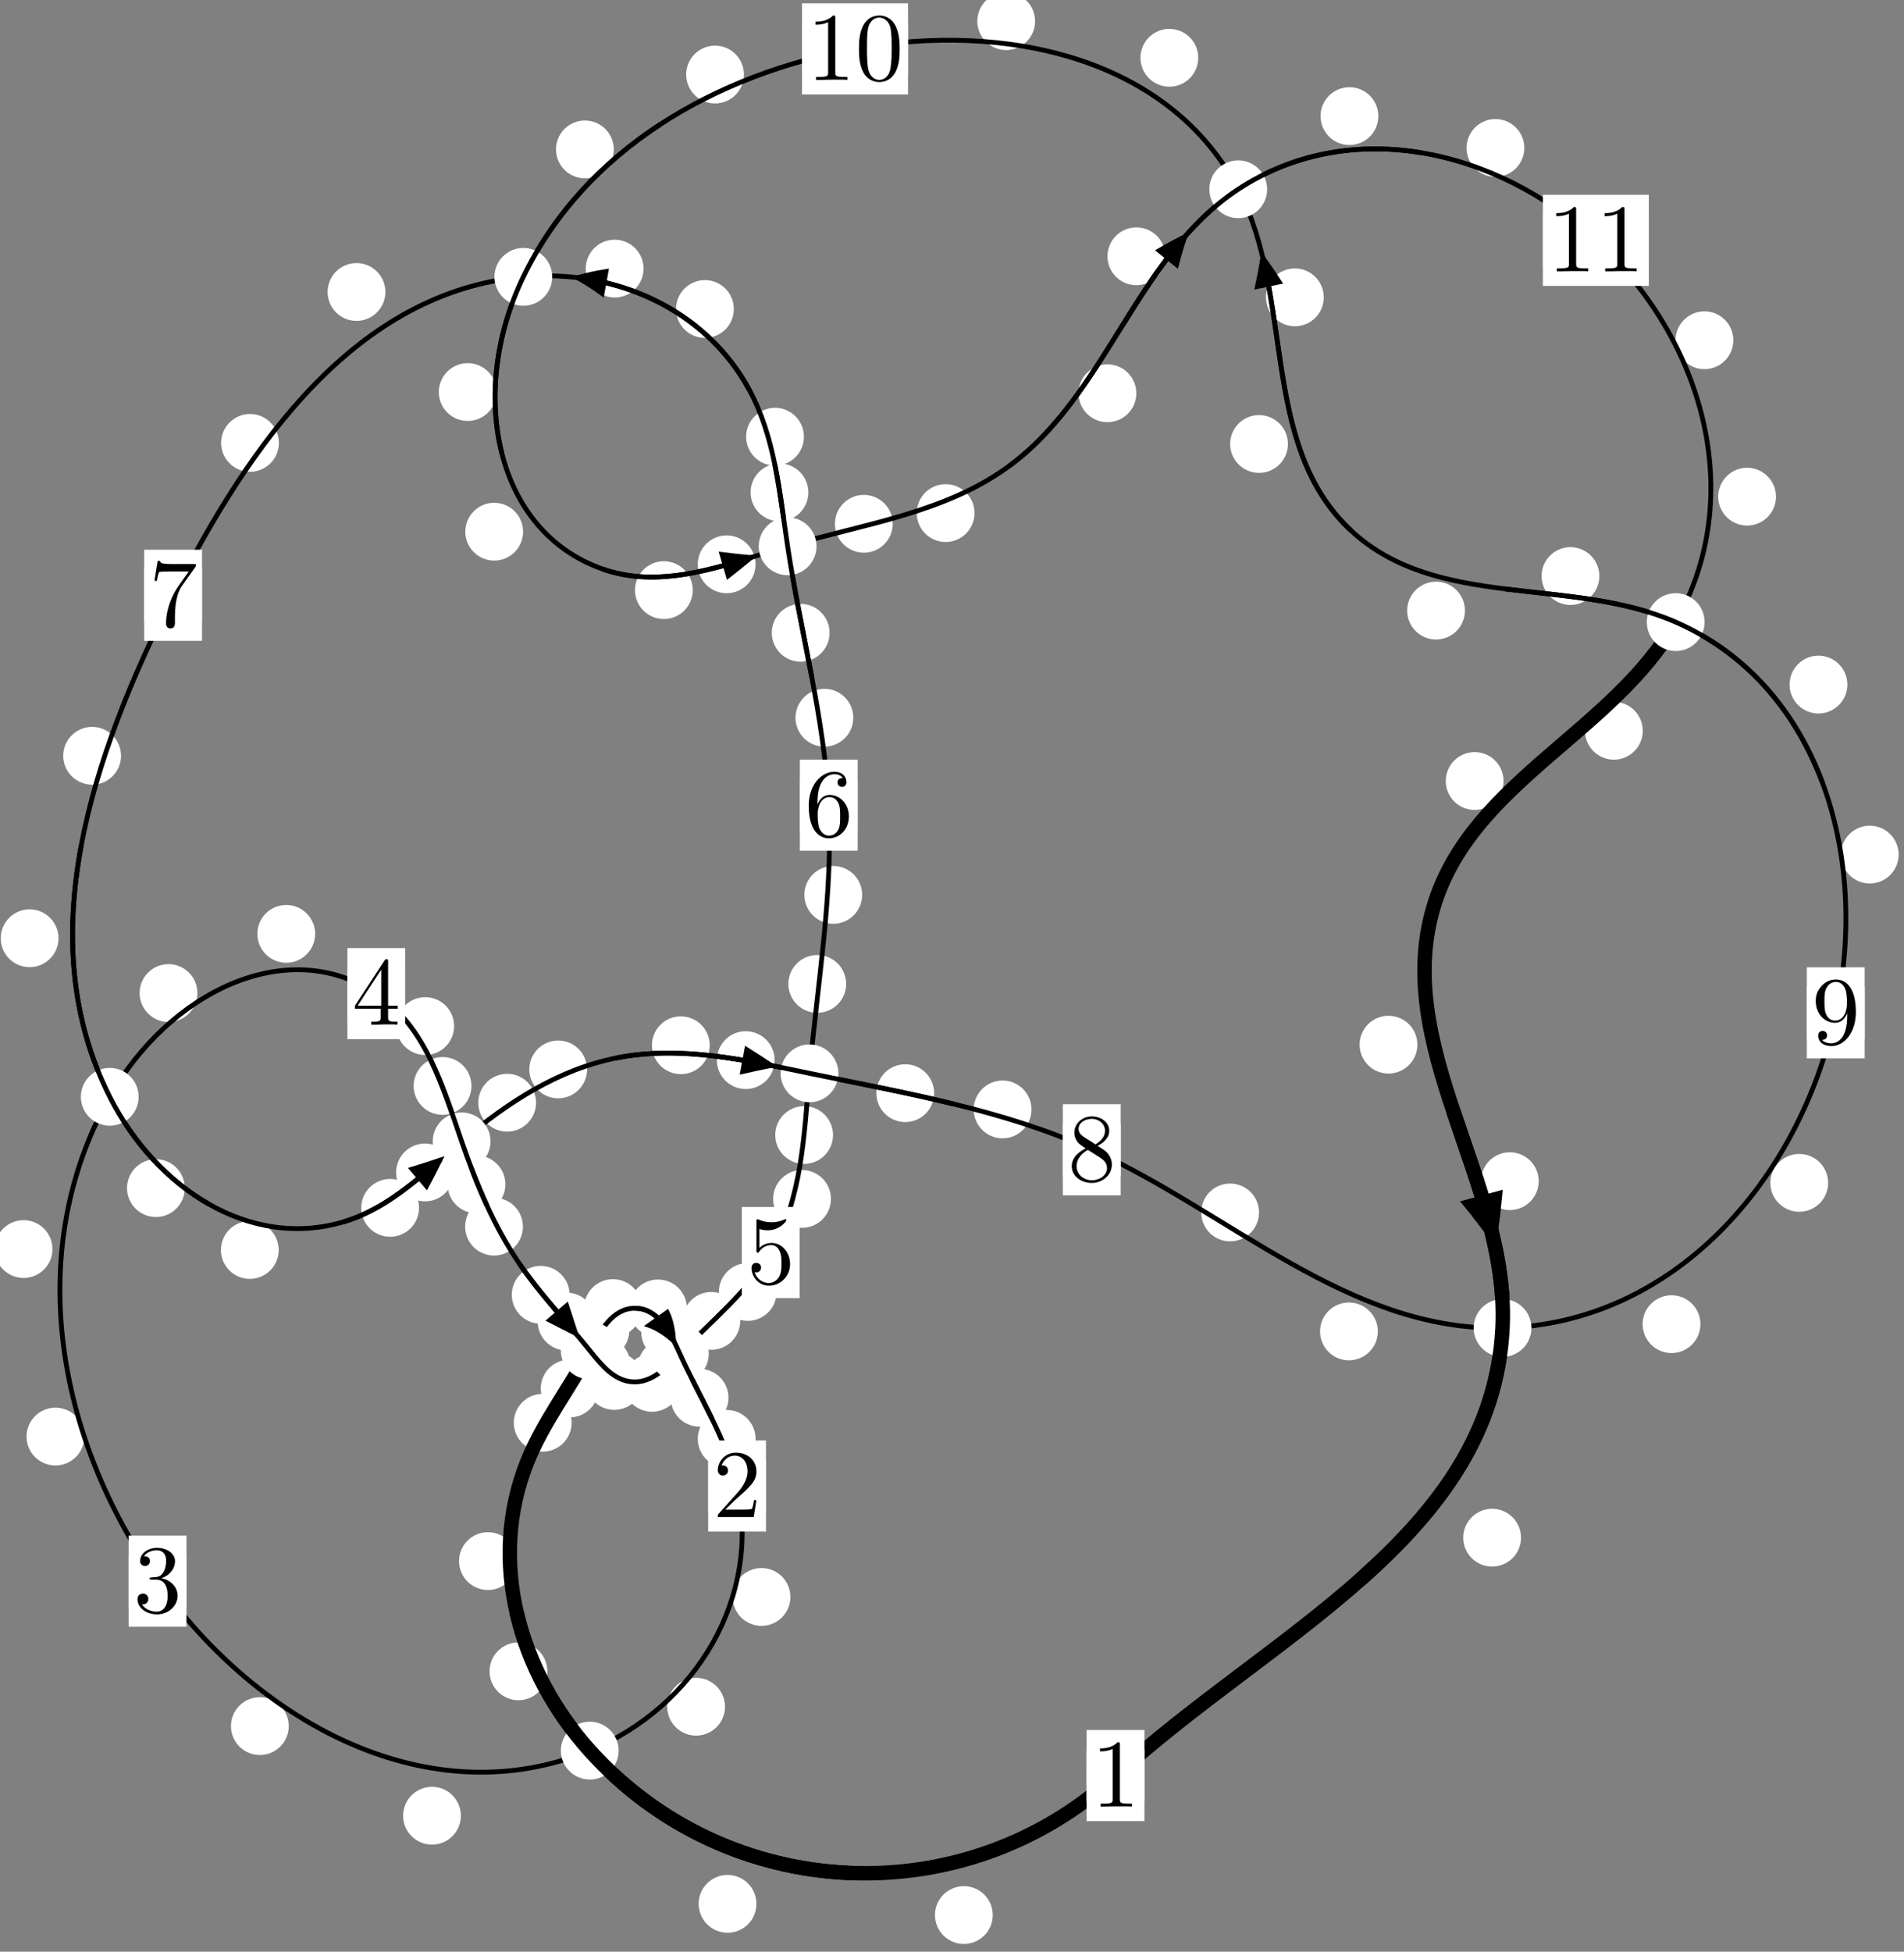 <?xml version="1.0"?>
<!-- Created by MetaPost 1.999 on 2021.07.05:2359 -->
<svg version="1.1" xmlns="http://www.w3.org/2000/svg" xmlns:xlink="http://www.w3.org/1999/xlink" width="196.937" height="201.791" viewBox="0 0 196.937 201.791">
<rect x="0" y="0" width="196.937" height="201.791" fill="#808080" stroke="none"/>
<!-- Original BoundingBox: -61.552109 -19.990860 135.385269 181.799789 -->
  <defs>
    <g transform="scale(0.01,0.01)" id="GLYPHcmr10_48">
      <path style="fill-rule: evenodd;" d="M460 -320C460 -400,455 -480,420 -554C374 -650,292 -666,250 -666C190 -666,117 -640,76 -547C44 -478,39 -400,39 -320C39 -245,43 -155,84 -79C127 2,200 22,249 22C303 22,379 1,423 -94C455 -163,460 -241,460 -320M249 -0C210 -0,151 -25,133 -121C122 -181,122 -273,122 -332C122 -396,122 -462,130 -516C149 -635,224 -644,249 -644C282 -644,348 -626,367 -527C377 -471,377 -395,377 -332C377 -257,377 -189,366 -125C351 -30,294 -0,249 -0"></path>
    </g>
    <g transform="scale(0.01,0.01)" id="GLYPHcmr10_49">
      <path style="fill-rule: evenodd;" d="M294 -640C294 -664,294 -666,271 -666C209 -602,121 -602,89 -602L89 -571C109 -571,168 -571,220 -597L220 -79C220 -43,217 -31,127 -31L95 -31L95 -0L257 -0L130 -3L217 -3L257 -3L297 -3L384 -3L419 -0L419 -31L387 -31C297 -31,294 -42,294 -79"></path>
    </g>
    <g transform="scale(0.01,0.01)" id="GLYPHcmr10_50">
      <path style="fill-rule: evenodd;" d="M127 -77L233 -180C389 -318,449 -372,449 -472C449 -586,359 -666,237 -666C124 -666,50 -574,50 -485C50 -429,100 -429,103 -429C120 -429,155 -441,155 -482C155 -508,137 -534,102 -534C94 -534,92 -534,89 -533C112 -598,166 -635,224 -635C315 -635,358 -554,358 -472C358 -392,308 -313,253 -251L61 -37C50 -26,50 -24,50 -0L421 -0L449 -174L424 -174C419 -144,412 -100,402 -85C395 -77,329 -77,307 -77"></path>
    </g>
    <g transform="scale(0.01,0.01)" id="GLYPHcmr10_51">
      <path style="fill-rule: evenodd;" d="M290 -352C372 -379,430 -449,430 -528C430 -610,342 -666,246 -666C145 -666,69 -606,69 -530C69 -497,91 -478,120 -478C151 -478,171 -500,171 -529C171 -579,124 -579,109 -579C140 -628,206 -641,242 -641C283 -641,338 -619,338 -529C338 -517,336 -459,310 -415C280 -367,246 -364,221 -363C213 -362,189 -360,182 -360C174 -359,167 -358,167 -348C167 -337,174 -337,191 -337L235 -337C317 -337,354 -269,354 -171C354 -35,285 -6,241 -6C198 -6,123 -23,88 -82C123 -77,154 -99,154 -137C154 -173,127 -193,98 -193C74 -193,42 -179,42 -135C42 -44,135 22,244 22C366 22,457 -69,457 -171C457 -253,394 -331,290 -352"></path>
    </g>
    <g transform="scale(0.01,0.01)" id="GLYPHcmr10_52">
      <path style="fill-rule: evenodd;" d="M294 -165L294 -78C294 -42,292 -31,218 -31L197 -31L197 -0L332 -0L238 -3L290 -3L332 -3L374 -3L427 -3L468 -0L468 -31L447 -31C373 -31,371 -42,371 -78L371 -165L471 -165L471 -196L371 -196L371 -651C371 -671,371 -677,355 -677C346 -677,343 -677,335 -665L28 -196L28 -165M300 -196L56 -196L300 -569"></path>
    </g>
    <g transform="scale(0.01,0.01)" id="GLYPHcmr10_53">
      <path style="fill-rule: evenodd;" d="M449 -201C449 -320,367 -420,259 -420C211 -420,168 -404,132 -369L132 -564C152 -558,185 -551,217 -551C340 -551,410 -642,410 -655C410 -661,407 -666,400 -666C399 -666,397 -666,392 -663C372 -654,323 -634,256 -634C216 -634,170 -641,123 -662C115 -665,113 -665,111 -665C101 -665,101 -657,101 -641L101 -345C101 -327,101 -319,115 -319C122 -319,124 -322,128 -328C139 -344,176 -398,257 -398C309 -398,334 -352,342 -334C358 -297,360 -258,360 -208C360 -173,360 -113,336 -71C312 -32,275 -6,229 -6C156 -6,99 -59,82 -118C85 -117,88 -116,99 -116C132 -116,149 -141,149 -165C149 -189,132 -214,99 -214C85 -214,50 -207,50 -161C50 -75,119 22,231 22C347 22,449 -74,449 -201"></path>
    </g>
    <g transform="scale(0.01,0.01)" id="GLYPHcmr10_54">
      <path style="fill-rule: evenodd;" d="M132 -328L132 -352C132 -605,256 -641,307 -641C331 -641,373 -635,395 -601C380 -601,340 -601,340 -556C340 -525,364 -510,386 -510C402 -510,432 -519,432 -558C432 -618,388 -666,305 -666C177 -666,42 -537,42 -316C42 -49,158 22,251 22C362 22,457 -72,457 -204C457 -331,368 -427,257 -427C189 -427,152 -376,132 -328M251 -6C188 -6,158 -66,152 -81C134 -128,134 -208,134 -226C134 -304,166 -404,256 -404C272 -404,318 -404,349 -342C367 -305,367 -254,367 -205C367 -157,367 -107,350 -71C320 -11,274 -6,251 -6"></path>
    </g>
    <g transform="scale(0.01,0.01)" id="GLYPHcmr10_55">
      <path style="fill-rule: evenodd;" d="M476 -609C485 -621,485 -623,485 -644L242 -644C120 -644,118 -657,114 -676L89 -676L56 -470L81 -470C84 -486,93 -549,106 -561C113 -567,191 -567,204 -567L411 -567C400 -551,321 -442,299 -409C209 -274,176 -135,176 -33C176 -23,176 22,222 22C268 22,268 -23,268 -33L268 -84C268 -139,271 -194,279 -248C283 -271,297 -357,341 -419"></path>
    </g>
    <g transform="scale(0.01,0.01)" id="GLYPHcmr10_56">
      <path style="fill-rule: evenodd;" d="M163 -457C117 -487,113 -521,113 -538C113 -599,178 -641,249 -641C322 -641,386 -589,386 -517C386 -460,347 -412,287 -377M309 -362C381 -399,430 -451,430 -517C430 -609,341 -666,250 -666C150 -666,69 -592,69 -499C69 -481,71 -436,113 -389C124 -377,161 -352,186 -335C128 -306,42 -250,42 -151C42 -45,144 22,249 22C362 22,457 -61,457 -168C457 -204,446 -249,408 -291C389 -312,373 -322,309 -362M209 -320L332 -242C360 -223,407 -193,407 -132C407 -58,332 -6,250 -6C164 -6,92 -68,92 -151C92 -209,124 -273,209 -320"></path>
    </g>
    <g transform="scale(0.01,0.01)" id="GLYPHcmr10_57">
      <path style="fill-rule: evenodd;" d="M367 -318L367 -286C367 -52,263 -6,205 -6C188 -6,134 -8,107 -42C151 -42,159 -71,159 -88C159 -119,135 -134,113 -134C97 -134,67 -125,67 -86C67 -19,121 22,206 22C335 22,457 -114,457 -329C457 -598,342 -666,253 -666C198 -666,149 -648,106 -603C65 -558,42 -516,42 -441C42 -316,130 -218,242 -218C303 -218,344 -260,367 -318M243 -241C227 -241,181 -241,150 -304C132 -341,132 -391,132 -440C132 -494,132 -541,153 -578C180 -628,218 -641,253 -641C299 -641,332 -607,349 -562C361 -530,365 -467,365 -421C365 -338,331 -241,243 -241"></path>
    </g>
  </defs>
  <path d="M102.683 198.002C102.683 197.209,102.368 196.449,101.808 195.889C101.247 195.328,100.487 195.013,99.694 195.013C98.902 195.013,98.142 195.328,97.581 195.889C97.021 196.449,96.706 197.209,96.706 198.002C96.706 198.795,97.021 199.555,97.581 200.115C98.142 200.676,98.902 200.991,99.694 200.991C100.487 200.991,101.247 200.676,101.808 200.115C102.368 199.555,102.683 198.795,102.683 198.002Z" style="fill: rgb(100%,100%,100%);stroke: none;"></path>
  <path d="M118.371 183.581C118.371 182.788,118.056 182.028,117.496 181.468C116.935 180.907,116.175 180.592,115.382 180.592C114.59 180.592,113.829 180.907,113.269 181.468C112.708 182.028,112.394 182.788,112.394 183.581C112.394 184.374,112.708 185.134,113.269 185.694C113.829 186.255,114.59 186.57,115.382 186.57C116.175 186.57,116.935 186.255,117.496 185.694C118.056 185.134,118.371 184.374,118.371 183.581Z" style="fill: rgb(100%,100%,100%);stroke: none;"></path>
  <path d="M56.613 172.801C56.613 172.008,56.298 171.248,55.738 170.688C55.177 170.127,54.417 169.812,53.624 169.812C52.832 169.812,52.071 170.127,51.511 170.688C50.95 171.248,50.636 172.008,50.636 172.801C50.636 173.594,50.95 174.354,51.511 174.914C52.071 175.475,52.832 175.79,53.624 175.79C54.417 175.79,55.177 175.475,55.738 174.914C56.298 174.354,56.613 173.594,56.613 172.801Z" style="fill: rgb(100%,100%,100%);stroke: none;"></path>
  <path d="M78.24 196.842C78.24 196.049,77.925 195.289,77.365 194.729C76.804 194.168,76.044 193.853,75.252 193.853C74.459 193.853,73.699 194.168,73.138 194.729C72.578 195.289,72.263 196.049,72.263 196.842C72.263 197.635,72.578 198.395,73.138 198.955C73.699 199.516,74.459 199.831,75.252 199.831C76.044 199.831,76.804 199.516,77.365 198.955C77.925 198.395,78.24 197.635,78.24 196.842Z" style="fill: rgb(100%,100%,100%);stroke: none;"></path>
  <path d="M59.122 147.102C59.122 146.31,58.807 145.55,58.246 144.989C57.686 144.429,56.926 144.114,56.133 144.114C55.34 144.114,54.58 144.429,54.02 144.989C53.459 145.55,53.144 146.31,53.144 147.102C53.144 147.895,53.459 148.655,54.02 149.216C54.58 149.776,55.34 150.091,56.133 150.091C56.926 150.091,57.686 149.776,58.246 149.216C58.807 148.655,59.122 147.895,59.122 147.102Z" style="fill: rgb(100%,100%,100%);stroke: none;"></path>
  <path d="M53.457 161.405C53.457 160.612,53.142 159.852,52.581 159.292C52.021 158.731,51.261 158.416,50.468 158.416C49.675 158.416,48.915 158.731,48.355 159.292C47.794 159.852,47.479 160.612,47.479 161.405C47.479 162.198,47.794 162.958,48.355 163.518C48.915 164.079,49.675 164.394,50.468 164.394C51.261 164.394,52.021 164.079,52.581 163.518C53.142 162.958,53.457 162.198,53.457 161.405Z" style="fill: rgb(100%,100%,100%);stroke: none;"></path>
  <path d="M65.093 137.539C65.093 136.747,64.779 135.986,64.218 135.426C63.658 134.865,62.897 134.55,62.105 134.55C61.312 134.55,60.552 134.865,59.991 135.426C59.431 135.986,59.116 136.747,59.116 137.539C59.116 138.332,59.431 139.092,59.991 139.653C60.552 140.213,61.312 140.528,62.105 140.528C62.897 140.528,63.658 140.213,64.218 139.653C64.779 139.092,65.093 138.332,65.093 137.539Z" style="fill: rgb(100%,100%,100%);stroke: none;"></path>
  <path d="M61.911 143.557C61.911 142.764,61.597 142.004,61.036 141.444C60.476 140.883,59.715 140.568,58.923 140.568C58.13 140.568,57.37 140.883,56.809 141.444C56.249 142.004,55.934 142.764,55.934 143.557C55.934 144.35,56.249 145.11,56.809 145.67C57.37 146.231,58.13 146.546,58.923 146.546C59.715 146.546,60.476 146.231,61.036 145.67C61.597 145.11,61.911 144.35,61.911 143.557Z" style="fill: rgb(100%,100%,100%);stroke: none;"></path>
  <path d="M71.05 135.28C71.05 134.487,70.735 133.727,70.174 133.167C69.614 132.606,68.854 132.291,68.061 132.291C67.268 132.291,66.508 132.606,65.948 133.167C65.387 133.727,65.072 134.487,65.072 135.28C65.072 136.073,65.387 136.833,65.948 137.393C66.508 137.954,67.268 138.269,68.061 138.269C68.854 138.269,69.614 137.954,70.174 137.393C70.735 136.833,71.05 136.073,71.05 135.28Z" style="fill: rgb(100%,100%,100%);stroke: none;"></path>
  <path d="M66.389 135.243C66.389 134.45,66.074 133.69,65.514 133.13C64.953 132.569,64.193 132.254,63.4 132.254C62.608 132.254,61.847 132.569,61.287 133.13C60.726 133.69,60.412 134.45,60.412 135.243C60.412 136.036,60.726 136.796,61.287 137.356C61.847 137.917,62.608 138.232,63.4 138.232C64.193 138.232,64.953 137.917,65.514 137.356C66.074 136.796,66.389 136.036,66.389 135.243Z" style="fill: rgb(100%,100%,100%);stroke: none;"></path>
  <path d="M75.347 144.517C75.347 143.725,75.032 142.964,74.471 142.404C73.911 141.843,73.151 141.529,72.358 141.529C71.565 141.529,70.805 141.843,70.245 142.404C69.684 142.964,69.369 143.725,69.369 144.517C69.369 145.31,69.684 146.07,70.245 146.631C70.805 147.191,71.565 147.506,72.358 147.506C73.151 147.506,73.911 147.191,74.471 146.631C75.032 146.07,75.347 145.31,75.347 144.517Z" style="fill: rgb(100%,100%,100%);stroke: none;"></path>
  <path d="M72.304 137.723C72.304 136.93,71.99 136.17,71.429 135.609C70.869 135.049,70.108 134.734,69.316 134.734C68.523 134.734,67.763 135.049,67.202 135.609C66.642 136.17,66.327 136.93,66.327 137.723C66.327 138.515,66.642 139.275,67.202 139.836C67.763 140.396,68.523 140.711,69.316 140.711C70.108 140.711,70.869 140.396,71.429 139.836C71.99 139.275,72.304 138.515,72.304 137.723Z" style="fill: rgb(100%,100%,100%);stroke: none;"></path>
  <path d="M81.753 165.113C81.753 164.32,81.438 163.56,80.877 162.999C80.317 162.439,79.557 162.124,78.764 162.124C77.971 162.124,77.211 162.439,76.651 162.999C76.09 163.56,75.775 164.32,75.775 165.113C75.775 165.905,76.09 166.666,76.651 167.226C77.211 167.787,77.971 168.102,78.764 168.102C79.557 168.102,80.317 167.787,80.877 167.226C81.438 166.666,81.753 165.905,81.753 165.113Z" style="fill: rgb(100%,100%,100%);stroke: none;"></path>
  <path d="M78.152 148.765C78.152 147.972,77.837 147.212,77.276 146.651C76.716 146.091,75.956 145.776,75.163 145.776C74.37 145.776,73.61 146.091,73.05 146.651C72.489 147.212,72.174 147.972,72.174 148.765C72.174 149.557,72.489 150.317,73.05 150.878C73.61 151.438,74.37 151.753,75.163 151.753C75.956 151.753,76.716 151.438,77.276 150.878C77.837 150.317,78.152 149.557,78.152 148.765Z" style="fill: rgb(100%,100%,100%);stroke: none;"></path>
  <path d="M47.672 187.732C47.672 186.939,47.357 186.179,46.796 185.619C46.236 185.058,45.476 184.743,44.683 184.743C43.89 184.743,43.13 185.058,42.57 185.619C42.009 186.179,41.694 186.939,41.694 187.732C41.694 188.525,42.009 189.285,42.57 189.845C43.13 190.406,43.89 190.721,44.683 190.721C45.476 190.721,46.236 190.406,46.796 189.845C47.357 189.285,47.672 188.525,47.672 187.732Z" style="fill: rgb(100%,100%,100%);stroke: none;"></path>
  <path d="M74.989 176.461C74.989 175.669,74.674 174.908,74.114 174.348C73.553 173.788,72.793 173.473,72.001 173.473C71.208 173.473,70.448 173.788,69.887 174.348C69.327 174.908,69.012 175.669,69.012 176.461C69.012 177.254,69.327 178.014,69.887 178.575C70.448 179.135,71.208 179.45,72.001 179.45C72.793 179.45,73.553 179.135,74.114 178.575C74.674 178.014,74.989 177.254,74.989 176.461Z" style="fill: rgb(100%,100%,100%);stroke: none;"></path>
  <path d="M8.723 148.531C8.723 147.739,8.408 146.978,7.848 146.418C7.287 145.857,6.527 145.543,5.735 145.543C4.942 145.543,4.182 145.857,3.621 146.418C3.061 146.978,2.746 147.739,2.746 148.531C2.746 149.324,3.061 150.084,3.621 150.645C4.182 151.205,4.942 151.52,5.735 151.52C6.527 151.52,7.287 151.205,7.848 150.645C8.408 150.084,8.723 149.324,8.723 148.531Z" style="fill: rgb(100%,100%,100%);stroke: none;"></path>
  <path d="M29.865 178.467C29.865 177.674,29.55 176.914,28.989 176.354C28.429 175.793,27.669 175.478,26.876 175.478C26.083 175.478,25.323 175.793,24.763 176.354C24.202 176.914,23.887 177.674,23.887 178.467C23.887 179.26,24.202 180.02,24.763 180.58C25.323 181.141,26.083 181.456,26.876 181.456C27.669 181.456,28.429 181.141,28.989 180.58C29.55 180.02,29.865 179.26,29.865 178.467Z" style="fill: rgb(100%,100%,100%);stroke: none;"></path>
  <path d="M20.417 102.674C20.417 101.881,20.102 101.121,19.542 100.561C18.981 100,18.221 99.685,17.428 99.685C16.636 99.685,15.875 100,15.315 100.561C14.755 101.121,14.44 101.881,14.44 102.674C14.44 103.467,14.755 104.227,15.315 104.787C15.875 105.348,16.636 105.663,17.428 105.663C18.221 105.663,18.981 105.348,19.542 104.787C20.102 104.227,20.417 103.467,20.417 102.674Z" style="fill: rgb(100%,100%,100%);stroke: none;"></path>
  <path d="M5.425 129.144C5.425 128.351,5.11 127.591,4.55 127.031C3.989 126.47,3.229 126.155,2.437 126.155C1.644 126.155,0.884 126.47,0.323 127.031C-0.237 127.591,-0.552 128.351,-0.552 129.144C-0.552 129.937,-0.237 130.697,0.323 131.257C0.884 131.818,1.644 132.133,2.437 132.133C3.229 132.133,3.989 131.818,4.55 131.257C5.11 130.697,5.425 129.937,5.425 129.144Z" style="fill: rgb(100%,100%,100%);stroke: none;"></path>
  <path d="M46.972 106.089C46.972 105.297,46.657 104.536,46.096 103.976C45.536 103.416,44.775 103.101,43.983 103.101C43.19 103.101,42.43 103.416,41.869 103.976C41.309 104.536,40.994 105.297,40.994 106.089C40.994 106.882,41.309 107.642,41.869 108.203C42.43 108.763,43.19 109.078,43.983 109.078C44.775 109.078,45.536 108.763,46.096 108.203C46.657 107.642,46.972 106.882,46.972 106.089Z" style="fill: rgb(100%,100%,100%);stroke: none;"></path>
  <path d="M32.596 96.553C32.596 95.761,32.281 95.001,31.721 94.44C31.16 93.88,30.4 93.565,29.607 93.565C28.815 93.565,28.054 93.88,27.494 94.44C26.933 95.001,26.619 95.761,26.619 96.553C26.619 97.346,26.933 98.106,27.494 98.667C28.054 99.227,28.815 99.542,29.607 99.542C30.4 99.542,31.16 99.227,31.721 98.667C32.281 98.106,32.596 97.346,32.596 96.553Z" style="fill: rgb(100%,100%,100%);stroke: none;"></path>
  <path d="M52.272 122.454C52.272 121.662,51.957 120.901,51.396 120.341C50.836 119.781,50.076 119.466,49.283 119.466C48.49 119.466,47.73 119.781,47.17 120.341C46.609 120.901,46.294 121.662,46.294 122.454C46.294 123.247,46.609 124.007,47.17 124.568C47.73 125.128,48.49 125.443,49.283 125.443C50.076 125.443,50.836 125.128,51.396 124.568C51.957 124.007,52.272 123.247,52.272 122.454Z" style="fill: rgb(100%,100%,100%);stroke: none;"></path>
  <path d="M48.763 112.277C48.763 111.484,48.448 110.724,47.887 110.163C47.327 109.603,46.567 109.288,45.774 109.288C44.981 109.288,44.221 109.603,43.661 110.163C43.1 110.724,42.785 111.484,42.785 112.277C42.785 113.069,43.1 113.829,43.661 114.39C44.221 114.95,44.981 115.265,45.774 115.265C46.567 115.265,47.327 114.95,47.887 114.39C48.448 113.829,48.763 113.069,48.763 112.277Z" style="fill: rgb(100%,100%,100%);stroke: none;"></path>
  <path d="M58.915 133.872C58.915 133.079,58.6 132.319,58.039 131.759C57.479 131.198,56.719 130.883,55.926 130.883C55.133 130.883,54.373 131.198,53.813 131.759C53.252 132.319,52.937 133.079,52.937 133.872C52.937 134.665,53.252 135.425,53.813 135.985C54.373 136.546,55.133 136.861,55.926 136.861C56.719 136.861,57.479 136.546,58.039 135.985C58.6 135.425,58.915 134.665,58.915 133.872Z" style="fill: rgb(100%,100%,100%);stroke: none;"></path>
  <path d="M54.089 126.825C54.089 126.033,53.774 125.272,53.213 124.712C52.653 124.151,51.893 123.837,51.1 123.837C50.307 123.837,49.547 124.151,48.987 124.712C48.426 125.272,48.111 126.033,48.111 126.825C48.111 127.618,48.426 128.378,48.987 128.939C49.547 129.499,50.307 129.814,51.1 129.814C51.893 129.814,52.653 129.499,53.213 128.939C53.774 128.378,54.089 127.618,54.089 126.825Z" style="fill: rgb(100%,100%,100%);stroke: none;"></path>
  <path d="M65.204 141.145C65.204 140.353,64.889 139.593,64.328 139.032C63.768 138.472,63.008 138.157,62.215 138.157C61.422 138.157,60.662 138.472,60.102 139.032C59.541 139.593,59.226 140.353,59.226 141.145C59.226 141.938,59.541 142.698,60.102 143.259C60.662 143.819,61.422 144.134,62.215 144.134C63.008 144.134,63.768 143.819,64.328 143.259C64.889 142.698,65.204 141.938,65.204 141.145Z" style="fill: rgb(100%,100%,100%);stroke: none;"></path>
  <path d="M61.594 136.638C61.594 135.845,61.279 135.085,60.718 134.524C60.158 133.964,59.398 133.649,58.605 133.649C57.812 133.649,57.052 133.964,56.492 134.524C55.931 135.085,55.616 135.845,55.616 136.638C55.616 137.43,55.931 138.191,56.492 138.751C57.052 139.312,57.812 139.627,58.605 139.627C59.398 139.627,60.158 139.312,60.718 138.751C61.279 138.191,61.594 137.43,61.594 136.638Z" style="fill: rgb(100%,100%,100%);stroke: none;"></path>
  <path d="M70.435 142.977C70.435 142.184,70.12 141.424,69.56 140.863C68.999 140.303,68.239 139.988,67.446 139.988C66.654 139.988,65.894 140.303,65.333 140.863C64.773 141.424,64.458 142.184,64.458 142.977C64.458 143.769,64.773 144.53,65.333 145.09C65.894 145.65,66.654 145.965,67.446 145.965C68.239 145.965,68.999 145.65,69.56 145.09C70.12 144.53,70.435 143.769,70.435 142.977Z" style="fill: rgb(100%,100%,100%);stroke: none;"></path>
  <path d="M66.527 142.781C66.527 141.989,66.212 141.229,65.652 140.668C65.091 140.108,64.331 139.793,63.539 139.793C62.746 139.793,61.986 140.108,61.425 140.668C60.865 141.229,60.55 141.989,60.55 142.781C60.55 143.574,60.865 144.334,61.425 144.895C61.986 145.455,62.746 145.77,63.539 145.77C64.331 145.77,65.091 145.455,65.652 144.895C66.212 144.334,66.527 143.574,66.527 142.781Z" style="fill: rgb(100%,100%,100%);stroke: none;"></path>
  <path d="M76.567 136.568C76.567 135.776,76.252 135.016,75.692 134.455C75.131 133.895,74.371 133.58,73.579 133.58C72.786 133.58,72.026 133.895,71.465 134.455C70.905 135.016,70.59 135.776,70.59 136.568C70.59 137.361,70.905 138.121,71.465 138.682C72.026 139.242,72.786 139.557,73.579 139.557C74.371 139.557,75.131 139.242,75.692 138.682C76.252 138.121,76.567 137.361,76.567 136.568Z" style="fill: rgb(100%,100%,100%);stroke: none;"></path>
  <path d="M71.931 141.409C71.931 140.616,71.616 139.856,71.055 139.296C70.495 138.735,69.735 138.42,68.942 138.42C68.149 138.42,67.389 138.735,66.829 139.296C66.268 139.856,65.953 140.616,65.953 141.409C65.953 142.202,66.268 142.962,66.829 143.522C67.389 144.083,68.149 144.398,68.942 144.398C69.735 144.398,70.495 144.083,71.055 143.522C71.616 142.962,71.931 142.202,71.931 141.409Z" style="fill: rgb(100%,100%,100%);stroke: none;"></path>
  <path d="M85.947 123.958C85.947 123.165,85.632 122.405,85.072 121.845C84.511 121.284,83.751 120.969,82.958 120.969C82.166 120.969,81.405 121.284,80.845 121.845C80.284 122.405,79.97 123.165,79.97 123.958C79.97 124.751,80.284 125.511,80.845 126.071C81.405 126.632,82.166 126.947,82.958 126.947C83.751 126.947,84.511 126.632,85.072 126.071C85.632 125.511,85.947 124.751,85.947 123.958Z" style="fill: rgb(100%,100%,100%);stroke: none;"></path>
  <path d="M80.33 133.578C80.33 132.785,80.015 132.025,79.455 131.465C78.894 130.904,78.134 130.589,77.341 130.589C76.549 130.589,75.789 130.904,75.228 131.465C74.668 132.025,74.353 132.785,74.353 133.578C74.353 134.371,74.668 135.131,75.228 135.691C75.789 136.252,76.549 136.567,77.341 136.567C78.134 136.567,78.894 136.252,79.455 135.691C80.015 135.131,80.33 134.371,80.33 133.578Z" style="fill: rgb(100%,100%,100%);stroke: none;"></path>
  <path d="M87.52 101.73C87.52 100.937,87.205 100.177,86.645 99.616C86.084 99.056,85.324 98.741,84.532 98.741C83.739 98.741,82.979 99.056,82.418 99.616C81.858 100.177,81.543 100.937,81.543 101.73C81.543 102.522,81.858 103.283,82.418 103.843C82.979 104.403,83.739 104.718,84.532 104.718C85.324 104.718,86.084 104.403,86.645 103.843C87.205 103.283,87.52 102.522,87.52 101.73Z" style="fill: rgb(100%,100%,100%);stroke: none;"></path>
  <path d="M86.163 117.352C86.163 116.559,85.848 115.799,85.288 115.238C84.727 114.678,83.967 114.363,83.174 114.363C82.382 114.363,81.622 114.678,81.061 115.238C80.501 115.799,80.186 116.559,80.186 117.352C80.186 118.144,80.501 118.905,81.061 119.465C81.622 120.026,82.382 120.34,83.174 120.34C83.967 120.34,84.727 120.026,85.288 119.465C85.848 118.905,86.163 118.144,86.163 117.352Z" style="fill: rgb(100%,100%,100%);stroke: none;"></path>
  <path d="M88.257 74.209C88.257 73.416,87.943 72.656,87.382 72.095C86.822 71.535,86.061 71.22,85.269 71.22C84.476 71.22,83.716 71.535,83.155 72.095C82.595 72.656,82.28 73.416,82.28 74.209C82.28 75.001,82.595 75.761,83.155 76.322C83.716 76.882,84.476 77.197,85.269 77.197C86.061 77.197,86.822 76.882,87.382 76.322C87.943 75.761,88.257 75.001,88.257 74.209Z" style="fill: rgb(100%,100%,100%);stroke: none;"></path>
  <path d="M89.175 92.523C89.175 91.73,88.86 90.97,88.3 90.41C87.739 89.849,86.979 89.534,86.186 89.534C85.394 89.534,84.634 89.849,84.073 90.41C83.513 90.97,83.198 91.73,83.198 92.523C83.198 93.316,83.513 94.076,84.073 94.636C84.634 95.197,85.394 95.512,86.186 95.512C86.979 95.512,87.739 95.197,88.3 94.636C88.86 94.076,89.175 93.316,89.175 92.523Z" style="fill: rgb(100%,100%,100%);stroke: none;"></path>
  <path d="M83.611 50.91C83.611 50.117,83.296 49.357,82.736 48.797C82.175 48.236,81.415 47.921,80.622 47.921C79.83 47.921,79.07 48.236,78.509 48.797C77.949 49.357,77.634 50.117,77.634 50.91C77.634 51.703,77.949 52.463,78.509 53.023C79.07 53.584,79.83 53.899,80.622 53.899C81.415 53.899,82.175 53.584,82.736 53.023C83.296 52.463,83.611 51.703,83.611 50.91Z" style="fill: rgb(100%,100%,100%);stroke: none;"></path>
  <path d="M85.806 65.425C85.806 64.633,85.491 63.873,84.93 63.312C84.37 62.752,83.61 62.437,82.817 62.437C82.024 62.437,81.264 62.752,80.704 63.312C80.143 63.873,79.828 64.633,79.828 65.425C79.828 66.218,80.143 66.978,80.704 67.539C81.264 68.099,82.024 68.414,82.817 68.414C83.61 68.414,84.37 68.099,84.93 67.539C85.491 66.978,85.806 66.218,85.806 65.425Z" style="fill: rgb(100%,100%,100%);stroke: none;"></path>
  <path d="M75.901 31.948C75.901 31.156,75.586 30.395,75.026 29.835C74.465 29.274,73.705 28.959,72.912 28.959C72.12 28.959,71.359 29.274,70.799 29.835C70.238 30.395,69.924 31.156,69.924 31.948C69.924 32.741,70.238 33.501,70.799 34.062C71.359 34.622,72.12 34.937,72.912 34.937C73.705 34.937,74.465 34.622,75.026 34.062C75.586 33.501,75.901 32.741,75.901 31.948Z" style="fill: rgb(100%,100%,100%);stroke: none;"></path>
  <path d="M83.154 45.153C83.154 44.36,82.839 43.6,82.279 43.04C81.718 42.479,80.958 42.164,80.165 42.164C79.372 42.164,78.612 42.479,78.052 43.04C77.491 43.6,77.176 44.36,77.176 45.153C77.176 45.946,77.491 46.706,78.052 47.266C78.612 47.827,79.372 48.142,80.165 48.142C80.958 48.142,81.718 47.827,82.279 47.266C82.839 46.706,83.154 45.946,83.154 45.153Z" style="fill: rgb(100%,100%,100%);stroke: none;"></path>
  <path d="M39.861 30.188C39.861 29.395,39.546 28.635,38.986 28.075C38.425 27.514,37.665 27.199,36.873 27.199C36.08 27.199,35.32 27.514,34.759 28.075C34.199 28.635,33.884 29.395,33.884 30.188C33.884 30.981,34.199 31.741,34.759 32.301C35.32 32.862,36.08 33.177,36.873 33.177C37.665 33.177,38.425 32.862,38.986 32.301C39.546 31.741,39.861 30.981,39.861 30.188Z" style="fill: rgb(100%,100%,100%);stroke: none;"></path>
  <path d="M66.564 27.772C66.564 26.979,66.249 26.219,65.688 25.659C65.128 25.098,64.368 24.783,63.575 24.783C62.782 24.783,62.022 25.098,61.462 25.659C60.901 26.219,60.586 26.979,60.586 27.772C60.586 28.565,60.901 29.325,61.462 29.885C62.022 30.446,62.782 30.761,63.575 30.761C64.368 30.761,65.128 30.446,65.688 29.885C66.249 29.325,66.564 28.565,66.564 27.772Z" style="fill: rgb(100%,100%,100%);stroke: none;"></path>
  <path d="M12.518 78.143C12.518 77.35,12.203 76.59,11.642 76.029C11.082 75.469,10.322 75.154,9.529 75.154C8.736 75.154,7.976 75.469,7.416 76.029C6.855 76.59,6.54 77.35,6.54 78.143C6.54 78.935,6.855 79.696,7.416 80.256C7.976 80.817,8.736 81.131,9.529 81.131C10.322 81.131,11.082 80.817,11.642 80.256C12.203 79.696,12.518 78.935,12.518 78.143Z" style="fill: rgb(100%,100%,100%);stroke: none;"></path>
  <path d="M28.847 45.791C28.847 44.998,28.532 44.238,27.971 43.678C27.411 43.117,26.651 42.802,25.858 42.802C25.065 42.802,24.305 43.117,23.745 43.678C23.184 44.238,22.869 44.998,22.869 45.791C22.869 46.584,23.184 47.344,23.745 47.904C24.305 48.465,25.065 48.78,25.858 48.78C26.651 48.78,27.411 48.465,27.971 47.904C28.532 47.344,28.847 46.584,28.847 45.791Z" style="fill: rgb(100%,100%,100%);stroke: none;"></path>
  <path d="M19.115 122.843C19.115 122.05,18.8 121.29,18.24 120.73C17.679 120.169,16.919 119.854,16.126 119.854C15.334 119.854,14.573 120.169,14.013 120.73C13.453 121.29,13.138 122.05,13.138 122.843C13.138 123.636,13.453 124.396,14.013 124.956C14.573 125.517,15.334 125.832,16.126 125.832C16.919 125.832,17.679 125.517,18.24 124.956C18.8 124.396,19.115 123.636,19.115 122.843Z" style="fill: rgb(100%,100%,100%);stroke: none;"></path>
  <path d="M6.052 97.008C6.052 96.215,5.737 95.455,5.176 94.895C4.616 94.334,3.856 94.019,3.063 94.019C2.27 94.019,1.51 94.334,0.95 94.895C0.389 95.455,0.074 96.215,0.074 97.008C0.074 97.801,0.389 98.561,0.95 99.121C1.51 99.682,2.27 99.997,3.063 99.997C3.856 99.997,4.616 99.682,5.176 99.121C5.737 98.561,6.052 97.801,6.052 97.008Z" style="fill: rgb(100%,100%,100%);stroke: none;"></path>
  <path d="M43.341 124.882C43.341 124.089,43.026 123.329,42.465 122.769C41.905 122.208,41.145 121.893,40.352 121.893C39.559 121.893,38.799 122.208,38.239 122.769C37.678 123.329,37.363 124.089,37.363 124.882C37.363 125.675,37.678 126.435,38.239 126.995C38.799 127.556,39.559 127.871,40.352 127.871C41.145 127.871,41.905 127.556,42.465 126.995C43.026 126.435,43.341 125.675,43.341 124.882Z" style="fill: rgb(100%,100%,100%);stroke: none;"></path>
  <path d="M28.827 129.239C28.827 128.446,28.512 127.686,27.952 127.125C27.391 126.565,26.631 126.25,25.838 126.25C25.046 126.25,24.285 126.565,23.725 127.125C23.164 127.686,22.849 128.446,22.849 129.239C22.849 130.031,23.164 130.791,23.725 131.352C24.285 131.912,25.046 132.227,25.838 132.227C26.631 132.227,27.391 131.912,27.952 131.352C28.512 130.791,28.827 130.031,28.827 129.239Z" style="fill: rgb(100%,100%,100%);stroke: none;"></path>
  <path d="M55.446 114.013C55.446 113.22,55.131 112.46,54.57 111.899C54.01 111.339,53.25 111.024,52.457 111.024C51.664 111.024,50.904 111.339,50.344 111.899C49.783 112.46,49.468 113.22,49.468 114.013C49.468 114.805,49.783 115.565,50.344 116.126C50.904 116.686,51.664 117.001,52.457 117.001C53.25 117.001,54.01 116.686,54.57 116.126C55.131 115.565,55.446 114.805,55.446 114.013Z" style="fill: rgb(100%,100%,100%);stroke: none;"></path>
  <path d="M46.948 121.221C46.948 120.429,46.633 119.668,46.073 119.108C45.513 118.547,44.752 118.232,43.96 118.232C43.167 118.232,42.407 118.547,41.846 119.108C41.286 119.668,40.971 120.429,40.971 121.221C40.971 122.014,41.286 122.774,41.846 123.335C42.407 123.895,43.167 124.21,43.96 124.21C44.752 124.21,45.513 123.895,46.073 123.335C46.633 122.774,46.948 122.014,46.948 121.221Z" style="fill: rgb(100%,100%,100%);stroke: none;"></path>
  <path d="M73.409 108.07C73.409 107.278,73.094 106.518,72.533 105.957C71.973 105.397,71.212 105.082,70.42 105.082C69.627 105.082,68.867 105.397,68.306 105.957C67.746 106.518,67.431 107.278,67.431 108.07C67.431 108.863,67.746 109.623,68.306 110.184C68.867 110.744,69.627 111.059,70.42 111.059C71.212 111.059,71.973 110.744,72.533 110.184C73.094 109.623,73.409 108.863,73.409 108.07Z" style="fill: rgb(100%,100%,100%);stroke: none;"></path>
  <path d="M60.724 110.57C60.724 109.777,60.409 109.017,59.849 108.457C59.288 107.896,58.528 107.581,57.735 107.581C56.943 107.581,56.182 107.896,55.622 108.457C55.061 109.017,54.746 109.777,54.746 110.57C54.746 111.363,55.061 112.123,55.622 112.683C56.182 113.244,56.943 113.559,57.735 113.559C58.528 113.559,59.288 113.244,59.849 112.683C60.409 112.123,60.724 111.363,60.724 110.57Z" style="fill: rgb(100%,100%,100%);stroke: none;"></path>
  <path d="M96.621 113.025C96.621 112.233,96.306 111.473,95.745 110.912C95.185 110.352,94.425 110.037,93.632 110.037C92.839 110.037,92.079 110.352,91.519 110.912C90.958 111.473,90.643 112.233,90.643 113.025C90.643 113.818,90.958 114.578,91.519 115.139C92.079 115.699,92.839 116.014,93.632 116.014C94.425 116.014,95.185 115.699,95.745 115.139C96.306 114.578,96.621 113.818,96.621 113.025Z" style="fill: rgb(100%,100%,100%);stroke: none;"></path>
  <path d="M80.124 109.61C80.124 108.817,79.809 108.057,79.249 107.497C78.688 106.936,77.928 106.621,77.135 106.621C76.343 106.621,75.582 106.936,75.022 107.497C74.462 108.057,74.147 108.817,74.147 109.61C74.147 110.403,74.462 111.163,75.022 111.723C75.582 112.284,76.343 112.599,77.135 112.599C77.928 112.599,78.688 112.284,79.249 111.723C79.809 111.163,80.124 110.403,80.124 109.61Z" style="fill: rgb(100%,100%,100%);stroke: none;"></path>
  <path d="M130.224 125.356C130.224 124.564,129.909 123.804,129.348 123.243C128.788 122.683,128.027 122.368,127.235 122.368C126.442 122.368,125.682 122.683,125.121 123.243C124.561 123.804,124.246 124.564,124.246 125.356C124.246 126.149,124.561 126.909,125.121 127.47C125.682 128.03,126.442 128.345,127.235 128.345C128.027 128.345,128.788 128.03,129.348 127.47C129.909 126.909,130.224 126.149,130.224 125.356Z" style="fill: rgb(100%,100%,100%);stroke: none;"></path>
  <path d="M106.689 114.704C106.689 113.911,106.374 113.151,105.814 112.591C105.253 112.03,104.493 111.715,103.7 111.715C102.908 111.715,102.147 112.03,101.587 112.591C101.026 113.151,100.711 113.911,100.711 114.704C100.711 115.497,101.026 116.257,101.587 116.817C102.147 117.378,102.908 117.693,103.7 117.693C104.493 117.693,105.253 117.378,105.814 116.817C106.374 116.257,106.689 115.497,106.689 114.704Z" style="fill: rgb(100%,100%,100%);stroke: none;"></path>
  <path d="M175.88 136.908C175.88 136.115,175.565 135.355,175.004 134.795C174.444 134.234,173.684 133.919,172.891 133.919C172.098 133.919,171.338 134.234,170.778 134.795C170.217 135.355,169.902 136.115,169.902 136.908C169.902 137.701,170.217 138.461,170.778 139.021C171.338 139.582,172.098 139.897,172.891 139.897C173.684 139.897,174.444 139.582,175.004 139.021C175.565 138.461,175.88 137.701,175.88 136.908Z" style="fill: rgb(100%,100%,100%);stroke: none;"></path>
  <path d="M142.513 137.657C142.513 136.864,142.198 136.104,141.638 135.544C141.077 134.983,140.317 134.668,139.525 134.668C138.732 134.668,137.972 134.983,137.411 135.544C136.851 136.104,136.536 136.864,136.536 137.657C136.536 138.45,136.851 139.21,137.411 139.77C137.972 140.331,138.732 140.646,139.525 140.646C140.317 140.646,141.077 140.331,141.638 139.77C142.198 139.21,142.513 138.45,142.513 137.657Z" style="fill: rgb(100%,100%,100%);stroke: none;"></path>
  <path d="M196.385 88.357C196.385 87.564,196.07 86.804,195.51 86.244C194.949 85.683,194.189 85.368,193.397 85.368C192.604 85.368,191.844 85.683,191.283 86.244C190.723 86.804,190.408 87.564,190.408 88.357C190.408 89.15,190.723 89.91,191.283 90.47C191.844 91.031,192.604 91.346,193.397 91.346C194.189 91.346,194.949 91.031,195.51 90.47C196.07 89.91,196.385 89.15,196.385 88.357Z" style="fill: rgb(100%,100%,100%);stroke: none;"></path>
  <path d="M189.091 122.298C189.091 121.505,188.776 120.745,188.216 120.185C187.655 119.624,186.895 119.309,186.102 119.309C185.31 119.309,184.55 119.624,183.989 120.185C183.429 120.745,183.114 121.505,183.114 122.298C183.114 123.091,183.429 123.851,183.989 124.411C184.55 124.972,185.31 125.287,186.102 125.287C186.895 125.287,187.655 124.972,188.216 124.411C188.776 123.851,189.091 123.091,189.091 122.298Z" style="fill: rgb(100%,100%,100%);stroke: none;"></path>
  <path d="M165.427 59.56C165.427 58.767,165.112 58.007,164.551 57.447C163.991 56.886,163.231 56.571,162.438 56.571C161.645 56.571,160.885 56.886,160.325 57.447C159.764 58.007,159.449 58.767,159.449 59.56C159.449 60.353,159.764 61.113,160.325 61.673C160.885 62.234,161.645 62.549,162.438 62.549C163.231 62.549,163.991 62.234,164.551 61.673C165.112 61.113,165.427 60.353,165.427 59.56Z" style="fill: rgb(100%,100%,100%);stroke: none;"></path>
  <path d="M191.079 70.781C191.079 69.988,190.764 69.228,190.203 68.668C189.643 68.107,188.883 67.792,188.09 67.792C187.297 67.792,186.537 68.107,185.977 68.668C185.416 69.228,185.101 69.988,185.101 70.781C185.101 71.574,185.416 72.334,185.977 72.894C186.537 73.455,187.297 73.77,188.09 73.77C188.883 73.77,189.643 73.455,190.203 72.894C190.764 72.334,191.079 71.574,191.079 70.781Z" style="fill: rgb(100%,100%,100%);stroke: none;"></path>
  <path d="M133.215 45.904C133.215 45.112,132.9 44.351,132.34 43.791C131.779 43.23,131.019 42.915,130.226 42.915C129.434 42.915,128.673 43.23,128.113 43.791C127.552 44.351,127.237 45.112,127.237 45.904C127.237 46.697,127.552 47.457,128.113 48.018C128.673 48.578,129.434 48.893,130.226 48.893C131.019 48.893,131.779 48.578,132.34 48.018C132.9 47.457,133.215 46.697,133.215 45.904Z" style="fill: rgb(100%,100%,100%);stroke: none;"></path>
  <path d="M151.524 63.131C151.524 62.338,151.209 61.578,150.649 61.017C150.088 60.457,149.328 60.142,148.535 60.142C147.743 60.142,146.982 60.457,146.422 61.017C145.862 61.578,145.547 62.338,145.547 63.131C145.547 63.923,145.862 64.683,146.422 65.244C146.982 65.804,147.743 66.119,148.535 66.119C149.328 66.119,150.088 65.804,150.649 65.244C151.209 64.683,151.524 63.923,151.524 63.131Z" style="fill: rgb(100%,100%,100%);stroke: none;"></path>
  <path d="M123.938 5.976C123.938 5.183,123.623 4.423,123.063 3.863C122.502 3.302,121.742 2.987,120.949 2.987C120.157 2.987,119.397 3.302,118.836 3.863C118.276 4.423,117.961 5.183,117.961 5.976C117.961 6.769,118.276 7.529,118.836 8.089C119.397 8.65,120.157 8.965,120.949 8.965C121.742 8.965,122.502 8.65,123.063 8.089C123.623 7.529,123.938 6.769,123.938 5.976Z" style="fill: rgb(100%,100%,100%);stroke: none;"></path>
  <path d="M136.922 30.744C136.922 29.951,136.607 29.191,136.046 28.63C135.486 28.07,134.726 27.755,133.933 27.755C133.14 27.755,132.38 28.07,131.82 28.63C131.259 29.191,130.944 29.951,130.944 30.744C130.944 31.536,131.259 32.296,131.82 32.857C132.38 33.417,133.14 33.732,133.933 33.732C134.726 33.732,135.486 33.417,136.046 32.857C136.607 32.296,136.922 31.536,136.922 30.744Z" style="fill: rgb(100%,100%,100%);stroke: none;"></path>
  <path d="M76.948 7.706C76.948 6.913,76.633 6.153,76.073 5.593C75.512 5.032,74.752 4.717,73.96 4.717C73.167 4.717,72.407 5.032,71.846 5.593C71.286 6.153,70.971 6.913,70.971 7.706C70.971 8.499,71.286 9.259,71.846 9.819C72.407 10.38,73.167 10.695,73.96 10.695C74.752 10.695,75.512 10.38,76.073 9.819C76.633 9.259,76.948 8.499,76.948 7.706Z" style="fill: rgb(100%,100%,100%);stroke: none;"></path>
  <path d="M107.063 2.189C107.063 1.396,106.748 0.636,106.188 0.076C105.627 -0.485,104.867 -0.8,104.074 -0.8C103.282 -0.8,102.522 -0.485,101.961 0.076C101.401 0.636,101.086 1.396,101.086 2.189C101.086 2.982,101.401 3.742,101.961 4.302C102.522 4.863,103.282 5.178,104.074 5.178C104.867 5.178,105.627 4.863,106.188 4.302C106.748 3.742,107.063 2.982,107.063 2.189Z" style="fill: rgb(100%,100%,100%);stroke: none;"></path>
  <path d="M51.364 40.536C51.364 39.744,51.049 38.983,50.488 38.423C49.928 37.862,49.167 37.547,48.375 37.547C47.582 37.547,46.822 37.862,46.261 38.423C45.701 38.983,45.386 39.744,45.386 40.536C45.386 41.329,45.701 42.089,46.261 42.65C46.822 43.21,47.582 43.525,48.375 43.525C49.167 43.525,49.928 43.21,50.488 42.65C51.049 42.089,51.364 41.329,51.364 40.536Z" style="fill: rgb(100%,100%,100%);stroke: none;"></path>
  <path d="M63.486 15.447C63.486 14.655,63.171 13.895,62.611 13.334C62.05 12.774,61.29 12.459,60.497 12.459C59.705 12.459,58.945 12.774,58.384 13.334C57.824 13.895,57.509 14.655,57.509 15.447C57.509 16.24,57.824 17,58.384 17.561C58.945 18.121,59.705 18.436,60.497 18.436C61.29 18.436,62.05 18.121,62.611 17.561C63.171 17,63.486 16.24,63.486 15.447Z" style="fill: rgb(100%,100%,100%);stroke: none;"></path>
  <path d="M71.654 61.014C71.654 60.222,71.339 59.461,70.778 58.901C70.218 58.34,69.458 58.026,68.665 58.026C67.872 58.026,67.112 58.34,66.552 58.901C65.991 59.461,65.676 60.222,65.676 61.014C65.676 61.807,65.991 62.567,66.552 63.128C67.112 63.688,67.872 64.003,68.665 64.003C69.458 64.003,70.218 63.688,70.778 63.128C71.339 62.567,71.654 61.807,71.654 61.014Z" style="fill: rgb(100%,100%,100%);stroke: none;"></path>
  <path d="M54.104 54.972C54.104 54.179,53.789 53.419,53.229 52.859C52.668 52.298,51.908 51.983,51.116 51.983C50.323 51.983,49.563 52.298,49.002 52.859C48.442 53.419,48.127 54.179,48.127 54.972C48.127 55.765,48.442 56.525,49.002 57.085C49.563 57.646,50.323 57.961,51.116 57.961C51.908 57.961,52.668 57.646,53.229 57.085C53.789 56.525,54.104 55.765,54.104 54.972Z" style="fill: rgb(100%,100%,100%);stroke: none;"></path>
  <path d="M92.339 54.155C92.339 53.362,92.024 52.602,91.463 52.042C90.903 51.481,90.143 51.166,89.35 51.166C88.557 51.166,87.797 51.481,87.237 52.042C86.676 52.602,86.361 53.362,86.361 54.155C86.361 54.948,86.676 55.708,87.237 56.268C87.797 56.829,88.557 57.144,89.35 57.144C90.143 57.144,90.903 56.829,91.463 56.268C92.024 55.708,92.339 54.948,92.339 54.155Z" style="fill: rgb(100%,100%,100%);stroke: none;"></path>
  <path d="M78.149 58.347C78.149 57.554,77.834 56.794,77.274 56.233C76.713 55.673,75.953 55.358,75.16 55.358C74.368 55.358,73.608 55.673,73.047 56.233C72.487 56.794,72.172 57.554,72.172 58.347C72.172 59.139,72.487 59.899,73.047 60.46C73.608 61.02,74.368 61.335,75.16 61.335C75.953 61.335,76.713 61.02,77.274 60.46C77.834 59.899,78.149 59.139,78.149 58.347Z" style="fill: rgb(100%,100%,100%);stroke: none;"></path>
  <path d="M117.534 40.661C117.534 39.868,117.219 39.108,116.659 38.547C116.098 37.987,115.338 37.672,114.546 37.672C113.753 37.672,112.993 37.987,112.432 38.547C111.872 39.108,111.557 39.868,111.557 40.661C111.557 41.453,111.872 42.214,112.432 42.774C112.993 43.335,113.753 43.65,114.546 43.65C115.338 43.65,116.098 43.335,116.659 42.774C117.219 42.214,117.534 41.453,117.534 40.661Z" style="fill: rgb(100%,100%,100%);stroke: none;"></path>
  <path d="M100.797 53.049C100.797 52.256,100.483 51.496,99.922 50.936C99.362 50.375,98.601 50.06,97.809 50.06C97.016 50.06,96.256 50.375,95.695 50.936C95.135 51.496,94.82 52.256,94.82 53.049C94.82 53.842,95.135 54.602,95.695 55.162C96.256 55.723,97.016 56.038,97.809 56.038C98.601 56.038,99.362 55.723,99.922 55.162C100.483 54.602,100.797 53.842,100.797 53.049Z" style="fill: rgb(100%,100%,100%);stroke: none;"></path>
  <path d="M142.566 12.006C142.566 11.213,142.251 10.453,141.69 9.892C141.13 9.332,140.369 9.017,139.577 9.017C138.784 9.017,138.024 9.332,137.463 9.892C136.903 10.453,136.588 11.213,136.588 12.006C136.588 12.798,136.903 13.558,137.463 14.119C138.024 14.679,138.784 14.994,139.577 14.994C140.369 14.994,141.13 14.679,141.69 14.119C142.251 13.558,142.566 12.798,142.566 12.006Z" style="fill: rgb(100%,100%,100%);stroke: none;"></path>
  <path d="M120.526 26.497C120.526 25.705,120.211 24.945,119.651 24.384C119.09 23.824,118.33 23.509,117.538 23.509C116.745 23.509,115.985 23.824,115.424 24.384C114.864 24.945,114.549 25.705,114.549 26.497C114.549 27.29,114.864 28.05,115.424 28.611C115.985 29.171,116.745 29.486,117.538 29.486C118.33 29.486,119.09 29.171,119.651 28.611C120.211 28.05,120.526 27.29,120.526 26.497Z" style="fill: rgb(100%,100%,100%);stroke: none;"></path>
  <path d="M179.285 35.179C179.285 34.386,178.97 33.626,178.409 33.066C177.849 32.505,177.089 32.19,176.296 32.19C175.503 32.19,174.743 32.505,174.183 33.066C173.622 33.626,173.307 34.386,173.307 35.179C173.307 35.972,173.622 36.732,174.183 37.292C174.743 37.853,175.503 38.168,176.296 38.168C177.089 38.168,177.849 37.853,178.409 37.292C178.97 36.732,179.285 35.972,179.285 35.179Z" style="fill: rgb(100%,100%,100%);stroke: none;"></path>
  <path d="M157.666 15.296C157.666 14.504,157.351 13.743,156.79 13.183C156.23 12.623,155.47 12.308,154.677 12.308C153.884 12.308,153.124 12.623,152.564 13.183C152.003 13.743,151.688 14.504,151.688 15.296C151.688 16.089,152.003 16.849,152.564 17.41C153.124 17.97,153.884 18.285,154.677 18.285C155.47 18.285,156.23 17.97,156.79 17.41C157.351 16.849,157.666 16.089,157.666 15.296Z" style="fill: rgb(100%,100%,100%);stroke: none;"></path>
  <path d="M169.918 75.555C169.918 74.762,169.603 74.002,169.043 73.441C168.482 72.881,167.722 72.566,166.929 72.566C166.137 72.566,165.377 72.881,164.816 73.441C164.256 74.002,163.941 74.762,163.941 75.555C163.941 76.347,164.256 77.108,164.816 77.668C165.377 78.229,166.137 78.544,166.929 78.544C167.722 78.544,168.482 78.229,169.043 77.668C169.603 77.108,169.918 76.347,169.918 75.555Z" style="fill: rgb(100%,100%,100%);stroke: none;"></path>
  <path d="M183.696 51.351C183.696 50.559,183.381 49.799,182.821 49.238C182.26 48.678,181.5 48.363,180.708 48.363C179.915 48.363,179.155 48.678,178.594 49.238C178.034 49.799,177.719 50.559,177.719 51.351C177.719 52.144,178.034 52.904,178.594 53.465C179.155 54.025,179.915 54.34,180.708 54.34C181.5 54.34,182.26 54.025,182.821 53.465C183.381 52.904,183.696 52.144,183.696 51.351Z" style="fill: rgb(100%,100%,100%);stroke: none;"></path>
  <path d="M146.605 108.009C146.605 107.217,146.29 106.457,145.73 105.896C145.169 105.336,144.409 105.021,143.617 105.021C142.824 105.021,142.064 105.336,141.503 105.896C140.943 106.457,140.628 107.217,140.628 108.009C140.628 108.802,140.943 109.562,141.503 110.123C142.064 110.683,142.824 110.998,143.617 110.998C144.409 110.998,145.169 110.683,145.73 110.123C146.29 109.562,146.605 108.802,146.605 108.009Z" style="fill: rgb(100%,100%,100%);stroke: none;"></path>
  <path d="M155.517 80.75C155.517 79.957,155.202 79.197,154.641 78.636C154.081 78.076,153.32 77.761,152.528 77.761C151.735 77.761,150.975 78.076,150.414 78.636C149.854 79.197,149.539 79.957,149.539 80.75C149.539 81.542,149.854 82.302,150.414 82.863C150.975 83.423,151.735 83.738,152.528 83.738C153.32 83.738,154.081 83.423,154.641 82.863C155.202 82.302,155.517 81.542,155.517 80.75Z" style="fill: rgb(100%,100%,100%);stroke: none;"></path>
  <path d="M157.324 158.984C157.324 158.192,157.009 157.432,156.449 156.871C155.888 156.311,155.128 155.996,154.335 155.996C153.543 155.996,152.783 156.311,152.222 156.871C151.662 157.432,151.347 158.192,151.347 158.984C151.347 159.777,151.662 160.537,152.222 161.098C152.783 161.658,153.543 161.973,154.335 161.973C155.128 161.973,155.888 161.658,156.449 161.098C157.009 160.537,157.324 159.777,157.324 158.984Z" style="fill: rgb(100%,100%,100%);stroke: none;"></path>
  <path d="M159.153 122.125C159.153 121.332,158.838 120.572,158.278 120.011C157.717 119.451,156.957 119.136,156.165 119.136C155.372 119.136,154.612 119.451,154.051 120.011C153.491 120.572,153.176 121.332,153.176 122.125C153.176 122.917,153.491 123.678,154.051 124.238C154.612 124.798,155.372 125.113,156.165 125.113C156.957 125.113,157.717 124.798,158.278 124.238C158.838 123.678,159.153 122.917,159.153 122.125Z" style="fill: rgb(100%,100%,100%);stroke: none;"></path>
  <path d="M115.382 183.581C99.694 198.002,75.252 196.842,61 181C53.624 172.801,50.468 161.405,54.495 151.239C56.133 147.102,58.923 143.557,61 139.628C62.105 137.539,63.4 135.243,65.692 135.261C68.061 135.28,69.316 137.723,70.321 139.969C72.358 144.517,75.163 148.765,76.237 153.642C78.764 165.113,72.001 176.461,61 181C44.683 187.732,26.876 178.467,16.294 163.483C5.735 148.531,2.437 129.144,11.352 113.402C17.428 102.674,29.607 96.553,38.923 102.733C43.983 106.089,45.774 112.277,47.749 118.006C49.283 122.454,51.1 126.825,53.76 130.709C55.926 133.872,58.605 136.638,61 139.628C62.215 141.145,63.539 142.781,65.468 142.878C67.446 142.977,68.942 141.409,70.321 139.969C73.579 136.568,77.341 133.578,79.721 129.503C82.958 123.958,83.174 117.352,83.728 110.975C84.532 101.73,86.186 92.523,85.722 83.247C85.269 74.209,82.817 65.425,81.465 56.484C80.622 50.91,80.165 45.153,77.444 40.199C72.912 31.948,63.575 27.772,54.129 28.627C36.873 30.188,25.858 45.791,17.904 61.549C9.529 78.143,3.063 97.008,11.352 113.402C16.126 122.843,25.838 129.239,35.576 126.316C40.352 124.882,43.96 121.221,47.749 118.006C52.457 114.013,57.735 110.57,63.798 109.375C70.42 108.07,77.135 109.61,83.728 110.975C93.632 113.025,103.7 114.704,112.925 118.879C127.235 125.356,139.525 137.657,155.411 137.3C172.891 136.908,186.102 122.298,189.88 104.721C193.397 88.357,188.09 70.781,173.324 64.322C162.438 59.56,148.535 63.131,139.673 54.792C130.226 45.904,133.933 30.744,128.075 19.569C120.949 5.976,104.074 2.189,88.438 5.054C73.96 7.706,60.497 15.447,54.129 28.627C48.375 40.536,51.116 54.972,62.427 58.867C68.665 61.014,75.16 58.347,81.465 56.484C89.35 54.155,97.809 53.049,104.444 48.138C114.546 40.661,117.538 26.497,128.075 19.569C139.577 12.006,154.677 15.296,165.065 24.85C176.296 35.179,180.708 51.351,173.324 64.322C166.929 75.555,152.528 80.75,148.454 93.21C143.617 108.009,156.165 122.125,155.411 137.3C154.335 158.984,131.17 169.067,115.382 183.581" style="stroke:rgb(0%,0%,0%); stroke-width: 0.498;stroke-linecap: round;stroke-linejoin: round;stroke-miterlimit: 10;fill: none;"></path>
  <path d="M115.382 183.581C99.694 198.002,75.252 196.842,61 181C53.624 172.801,50.468 161.405,54.495 151.239C56.133 147.102,58.923 143.557,61 139.628" style="stroke:rgb(0%,0%,0%); stroke-width: 1.494;stroke-linecap: round;stroke-linejoin: round;stroke-miterlimit: 10;fill: none;"></path>
  <path d="M173.324 64.322C166.929 75.555,152.528 80.75,148.454 93.21C143.617 108.009,156.165 122.125,155.411 137.3C154.335 158.984,131.17 169.067,115.382 183.581" style="stroke:rgb(0%,0%,0%); stroke-width: 1.494;stroke-linecap: round;stroke-linejoin: round;stroke-miterlimit: 10;fill: none;"></path>
  <path d="M63.989 181C63.989 180.207,63.674 179.447,63.113 178.887C62.553 178.326,61.793 178.011,61 178.011C60.207 178.011,59.447 178.326,58.887 178.887C58.326 179.447,58.011 180.207,58.011 181C58.011 181.793,58.326 182.553,58.887 183.113C59.447 183.674,60.207 183.989,61 183.989C61.793 183.989,62.553 183.674,63.113 183.113C63.674 182.553,63.989 181.793,63.989 181Z" style="fill: rgb(100%,100%,100%);stroke: none;"></path>
  <path d="M87.653 193.639C77.799 193.172,68.126 188.921,61 181C57.312 176.901,54.679 172.002,53.471 166.857" style="stroke:rgb(0%,0%,0%); stroke-width: 1.494;stroke-linecap: round;stroke-linejoin: round;stroke-miterlimit: 10;fill: none;"></path>
  <path d="M73.31 139.969C73.31 139.176,72.995 138.416,72.435 137.855C71.874 137.295,71.114 136.98,70.321 136.98C69.529 136.98,68.769 137.295,68.208 137.855C67.648 138.416,67.333 139.176,67.333 139.969C67.333 140.761,67.648 141.522,68.208 142.082C68.769 142.643,69.529 142.958,70.321 142.958C71.114 142.958,71.874 142.643,72.435 142.082C72.995 141.522,73.31 140.761,73.31 139.969Z" style="fill: rgb(100%,100%,100%);stroke: none;"></path>
  <path d="M68.518 136.78C69.253 137.674,69.819 138.846,70.321 139.969C71.34 142.243,72.55 144.442,73.64 146.682" style="stroke:rgb(0%,0%,0%); stroke-width: 0.498;stroke-linecap: round;stroke-linejoin: round;stroke-miterlimit: 10;fill: none;"></path>
  <path d="M14.341 113.402C14.341 112.609,14.026 111.849,13.466 111.289C12.905 110.728,12.145 110.413,11.352 110.413C10.56 110.413,9.8 110.728,9.239 111.289C8.679 111.849,8.364 112.609,8.364 113.402C8.364 114.195,8.679 114.955,9.239 115.515C9.8 116.076,10.56 116.391,11.352 116.391C12.145 116.391,12.905 116.076,13.466 115.515C14.026 114.955,14.341 114.195,14.341 113.402Z" style="fill: rgb(100%,100%,100%);stroke: none;"></path>
  <path d="M8.379 87.55C6.752 96.39,7.208 105.205,11.352 113.402C13.739 118.122,17.361 122.082,21.603 124.495" style="stroke:rgb(0%,0%,0%); stroke-width: 0.498;stroke-linecap: round;stroke-linejoin: round;stroke-miterlimit: 10;fill: none;"></path>
  <path d="M63.989 139.628C63.989 138.836,63.674 138.076,63.113 137.515C62.553 136.955,61.793 136.64,61 136.64C60.207 136.64,59.447 136.955,58.887 137.515C58.326 138.076,58.011 138.836,58.011 139.628C58.011 140.421,58.326 141.181,58.887 141.742C59.447 142.302,60.207 142.617,61 142.617C61.793 142.617,62.553 142.302,63.113 141.742C63.674 141.181,63.989 140.421,63.989 139.628Z" style="fill: rgb(100%,100%,100%);stroke: none;"></path>
  <path d="M57.294 135.233C58.534 136.694,59.802 138.133,61 139.628C61.607 140.387,62.242 141.175,62.966 141.786" style="stroke:rgb(0%,0%,0%); stroke-width: 0.498;stroke-linecap: round;stroke-linejoin: round;stroke-miterlimit: 10;fill: none;"></path>
  <path d="M86.717 110.975C86.717 110.182,86.402 109.422,85.842 108.862C85.281 108.301,84.521 107.986,83.728 107.986C82.936 107.986,82.176 108.301,81.615 108.862C81.055 109.422,80.74 110.182,80.74 110.975C80.74 111.768,81.055 112.528,81.615 113.088C82.176 113.649,82.936 113.964,83.728 113.964C84.521 113.964,85.281 113.649,85.842 113.088C86.402 112.528,86.717 111.768,86.717 110.975Z" style="fill: rgb(100%,100%,100%);stroke: none;"></path>
  <path d="M73.774 109.174C77.105 109.566,80.432 110.293,83.728 110.975C88.68 112,93.673 112.932,98.581 114.13" style="stroke:rgb(0%,0%,0%); stroke-width: 0.498;stroke-linecap: round;stroke-linejoin: round;stroke-miterlimit: 10;fill: none;"></path>
  <path d="M57.118 28.627C57.118 27.834,56.803 27.074,56.243 26.513C55.682 25.953,54.922 25.638,54.129 25.638C53.337 25.638,52.576 25.953,52.016 26.513C51.455 27.074,51.141 27.834,51.141 28.627C51.141 29.419,51.455 30.18,52.016 30.74C52.576 31.301,53.337 31.615,54.129 31.615C54.922 31.615,55.682 31.301,56.243 30.74C56.803 30.18,57.118 29.419,57.118 28.627Z" style="fill: rgb(100%,100%,100%);stroke: none;"></path>
  <path d="M68.242 12.893C62.271 16.807,57.313 22.037,54.129 28.627C51.252 34.581,50.499 41.168,51.878 46.752" style="stroke:rgb(0%,0%,0%); stroke-width: 0.498;stroke-linecap: round;stroke-linejoin: round;stroke-miterlimit: 10;fill: none;"></path>
  <path d="M50.738 118.006C50.738 117.214,50.423 116.454,49.863 115.893C49.302 115.333,48.542 115.018,47.749 115.018C46.957 115.018,46.196 115.333,45.636 115.893C45.076 116.454,44.761 117.214,44.761 118.006C44.761 118.799,45.076 119.559,45.636 120.12C46.196 120.68,46.957 120.995,47.749 120.995C48.542 120.995,49.302 120.68,49.863 120.12C50.423 119.559,50.738 118.799,50.738 118.006Z" style="fill: rgb(100%,100%,100%);stroke: none;"></path>
  <path d="M44.493 109.48C45.82 112.162,46.762 115.141,47.749 118.006C48.516 120.23,49.354 122.435,50.332 124.569" style="stroke:rgb(0%,0%,0%); stroke-width: 0.498;stroke-linecap: round;stroke-linejoin: round;stroke-miterlimit: 10;fill: none;"></path>
  <path d="M158.4 137.3C158.4 136.508,158.085 135.748,157.525 135.187C156.964 134.627,156.204 134.312,155.411 134.312C154.619 134.312,153.859 134.627,153.298 135.187C152.738 135.748,152.423 136.508,152.423 137.3C152.423 138.093,152.738 138.853,153.298 139.414C153.859 139.974,154.619 140.289,155.411 140.289C156.204 140.289,156.964 139.974,157.525 139.414C158.085 138.853,158.4 138.093,158.4 137.3Z" style="fill: rgb(100%,100%,100%);stroke: none;"></path>
  <path d="M150.401 115.114C152.839 122.39,155.788 129.713,155.411 137.3C154.873 148.142,148.813 156.084,140.914 163.13" style="stroke:rgb(0%,0%,0%); stroke-width: 1.494;stroke-linecap: round;stroke-linejoin: round;stroke-miterlimit: 10;fill: none;"></path>
  <path d="M131.064 19.569C131.064 18.776,130.749 18.016,130.188 17.455C129.628 16.895,128.868 16.58,128.075 16.58C127.282 16.58,126.522 16.895,125.962 17.455C125.401 18.016,125.086 18.776,125.086 19.569C125.086 20.361,125.401 21.121,125.962 21.682C126.522 22.242,127.282 22.557,128.075 22.557C128.868 22.557,129.628 22.242,130.188 21.682C130.749 21.121,131.064 20.361,131.064 19.569Z" style="fill: rgb(100%,100%,100%);stroke: none;"></path>
  <path d="M116.096 33.648C119.424 28.306,122.806 23.033,128.075 19.569C133.826 15.787,140.476 14.719,146.988 15.791" style="stroke:rgb(0%,0%,0%); stroke-width: 0.498;stroke-linecap: round;stroke-linejoin: round;stroke-miterlimit: 10;fill: none;"></path>
  <path d="M84.454 56.484C84.454 55.691,84.139 54.931,83.578 54.371C83.018 53.81,82.258 53.495,81.465 53.495C80.672 53.495,79.912 53.81,79.352 54.371C78.791 54.931,78.476 55.691,78.476 56.484C78.476 57.277,78.791 58.037,79.352 58.597C79.912 59.158,80.672 59.473,81.465 59.473C82.258 59.473,83.018 59.158,83.578 58.597C84.139 58.037,84.454 57.277,84.454 56.484Z" style="fill: rgb(100%,100%,100%);stroke: none;"></path>
  <path d="M83.93 69.829C83.092 65.386,82.141 60.955,81.465 56.484C81.044 53.697,80.719 50.864,80.159 48.109" style="stroke:rgb(0%,0%,0%); stroke-width: 0.498;stroke-linecap: round;stroke-linejoin: round;stroke-miterlimit: 10;fill: none;"></path>
  <path d="M176.313 64.322C176.313 63.529,175.998 62.769,175.437 62.209C174.877 61.648,174.117 61.333,173.324 61.333C172.531 61.333,171.771 61.648,171.211 62.209C170.65 62.769,170.335 63.529,170.335 64.322C170.335 65.115,170.65 65.875,171.211 66.435C171.771 66.996,172.531 67.311,173.324 67.311C174.117 67.311,174.877 66.996,175.437 66.435C175.998 65.875,176.313 65.115,176.313 64.322Z" style="fill: rgb(100%,100%,100%);stroke: none;"></path>
  <path d="M188.458 80.807C185.725 73.56,180.707 67.551,173.324 64.322C167.881 61.941,161.684 61.643,155.74 60.898" style="stroke:rgb(0%,0%,0%); stroke-width: 0.498;stroke-linecap: round;stroke-linejoin: round;stroke-miterlimit: 10;fill: none;"></path>
  <path d="M148.454 93.21C144.584 105.05,151.841 116.451,154.513 128.308" style="stroke:rgb(0%,0%,0%); stroke-width: 0.498;stroke-linecap: round;stroke-linejoin: round;stroke-miterlimit: 10;fill: none;"></path>
  <path d="M151.457 124.351C152.527 125.641,153.558 126.954,154.513 128.308C154.795 126.676,154.995 125.018,155.151 123.349Z" style="stroke:rgb(0%,0%,0%); stroke-width: 0.498;fill: rgb(0%,0%,0%);"></path>
  <path d="M148.454 93.21C144.584 105.05,151.841 116.451,154.513 128.308" style="stroke:rgb(0%,0%,0%); stroke-width: 0.498;stroke-linecap: round;stroke-linejoin: round;stroke-miterlimit: 10;fill: none;"></path>
  <path d="M152.716 125.906C153.337 126.695,153.938 127.494,154.513 128.308C154.682 127.327,154.822 126.336,154.941 125.339Z" style="stroke:rgb(0%,0%,0%); stroke-width: 0.498;fill: rgb(0%,0%,0%);"></path>
  <path d="M65.692 135.261C67.587 135.276,68.769 136.843,69.681 138.618" style="stroke:rgb(0%,0%,0%); stroke-width: 0.498;stroke-linecap: round;stroke-linejoin: round;stroke-miterlimit: 10;fill: none;"></path>
  <path d="M67.139 137.026C68.023 137.335,68.876 137.935,69.681 138.618C69.595 137.566,69.417 136.538,69.009 135.695Z" style="stroke:rgb(0%,0%,0%); stroke-width: 0.498;fill: rgb(0%,0%,0%);"></path>
  <path d="M53.76 130.709C55.493 133.24,57.554 135.516,59.535 137.856" style="stroke:rgb(0%,0%,0%); stroke-width: 0.498;stroke-linecap: round;stroke-linejoin: round;stroke-miterlimit: 10;fill: none;"></path>
  <path d="M56.862 136.496C57.752 136.95,58.646 137.398,59.535 137.856C59.23 136.904,58.915 135.954,58.607 135.003Z" style="stroke:rgb(0%,0%,0%); stroke-width: 0.498;fill: rgb(0%,0%,0%);"></path>
  <path d="M77.444 40.199C73.819 33.598,67.118 29.605,59.746 28.71" style="stroke:rgb(0%,0%,0%); stroke-width: 0.498;stroke-linecap: round;stroke-linejoin: round;stroke-miterlimit: 10;fill: none;"></path>
  <path d="M62.678 28.073C61.694 28.227,60.715 28.44,59.746 28.71C60.622 29.204,61.465 29.746,62.27 30.332Z" style="stroke:rgb(0%,0%,0%); stroke-width: 0.498;fill: rgb(0%,0%,0%);"></path>
  <path d="M35.576 126.316C39.397 125.169,42.47 122.596,45.487 119.967" style="stroke:rgb(0%,0%,0%); stroke-width: 0.498;stroke-linecap: round;stroke-linejoin: round;stroke-miterlimit: 10;fill: none;"></path>
  <path d="M44.117 122.637C44.59 121.759,45.041 120.864,45.487 119.967C44.537 120.286,43.586 120.601,42.631 120.886Z" style="stroke:rgb(0%,0%,0%); stroke-width: 0.498;fill: rgb(0%,0%,0%);"></path>
  <path d="M63.798 109.375C69.096 108.331,74.453 109.108,79.76 110.159" style="stroke:rgb(0%,0%,0%); stroke-width: 0.498;stroke-linecap: round;stroke-linejoin: round;stroke-miterlimit: 10;fill: none;"></path>
  <path d="M76.825 110.784C77.799 110.561,78.778 110.355,79.76 110.159C78.927 109.604,78.089 109.056,77.243 108.526Z" style="stroke:rgb(0%,0%,0%); stroke-width: 0.498;fill: rgb(0%,0%,0%);"></path>
  <path d="M139.673 54.792C132.115 47.682,132.976 36.557,130.624 26.67" style="stroke:rgb(0%,0%,0%); stroke-width: 0.498;stroke-linecap: round;stroke-linejoin: round;stroke-miterlimit: 10;fill: none;"></path>
  <path d="M132.311 29.15C131.767 28.306,131.207 27.477,130.624 26.67C130.466 27.653,130.275 28.636,130.063 29.617Z" style="stroke:rgb(0%,0%,0%); stroke-width: 0.498;fill: rgb(0%,0%,0%);"></path>
  <path d="M62.427 58.867C67.417 60.585,72.573 59.221,77.663 57.653" style="stroke:rgb(0%,0%,0%); stroke-width: 0.498;stroke-linecap: round;stroke-linejoin: round;stroke-miterlimit: 10;fill: none;"></path>
  <path d="M75.327 59.535C76.114 58.926,76.891 58.292,77.663 57.653C76.665 57.559,75.668 57.458,74.68 57.331Z" style="stroke:rgb(0%,0%,0%); stroke-width: 0.498;fill: rgb(0%,0%,0%);"></path>
  <path d="M104.444 48.138C112.525 42.156,116.056 31.895,122.541 24.483" style="stroke:rgb(0%,0%,0%); stroke-width: 0.498;stroke-linecap: round;stroke-linejoin: round;stroke-miterlimit: 10;fill: none;"></path>
  <path d="M121.69 27.36C121.941 26.388,122.221 25.427,122.541 24.483C121.647 24.925,120.77 25.406,119.905 25.915Z" style="stroke:rgb(0%,0%,0%); stroke-width: 0.498;fill: rgb(0%,0%,0%);"></path>
  <path d="M112.392 186.291L118.373 186.291L118.373 178.871L112.392 178.871Z" style="fill: rgb(100%,100%,100%);stroke: none;"></path>
  <path d="M112.392 188.291L118.373 188.291L118.373 180.871L112.392 180.871Z" style="fill: rgb(100%,100%,100%);stroke: none;"></path>
  <g transform="translate(112.892 186.791)" style="fill: rgb(0%,0%,0%);">
    <use xlink:href="#GLYPHcmr10_49"></use>
  </g>
  <path d="M73.247 156.352L79.228 156.352L79.228 148.932L73.247 148.932Z" style="fill: rgb(100%,100%,100%);stroke: none;"></path>
  <path d="M73.247 158.352L79.228 158.352L79.228 150.932L73.247 150.932Z" style="fill: rgb(100%,100%,100%);stroke: none;"></path>
  <g transform="translate(73.747 156.852)" style="fill: rgb(0%,0%,0%);">
    <use xlink:href="#GLYPHcmr10_50"></use>
  </g>
  <path d="M13.303 166.193L19.285 166.193L19.285 158.773L13.303 158.773Z" style="fill: rgb(100%,100%,100%);stroke: none;"></path>
  <path d="M13.303 168.193L19.285 168.193L19.285 160.773L13.303 160.773Z" style="fill: rgb(100%,100%,100%);stroke: none;"></path>
  <g transform="translate(13.803 166.693)" style="fill: rgb(0%,0%,0%);">
    <use xlink:href="#GLYPHcmr10_51"></use>
  </g>
  <path d="M35.932 105.443L41.913 105.443L41.913 98.023L35.932 98.023Z" style="fill: rgb(100%,100%,100%);stroke: none;"></path>
  <path d="M35.932 107.443L41.913 107.443L41.913 100.023L35.932 100.023Z" style="fill: rgb(100%,100%,100%);stroke: none;"></path>
  <g transform="translate(36.432 105.943)" style="fill: rgb(0%,0%,0%);">
    <use xlink:href="#GLYPHcmr10_52"></use>
  </g>
  <path d="M76.73 132.213L82.712 132.213L82.712 124.792L76.73 124.792Z" style="fill: rgb(100%,100%,100%);stroke: none;"></path>
  <path d="M76.73 134.213L82.712 134.213L82.712 126.792L76.73 126.792Z" style="fill: rgb(100%,100%,100%);stroke: none;"></path>
  <g transform="translate(77.23 132.713)" style="fill: rgb(0%,0%,0%);">
    <use xlink:href="#GLYPHcmr10_53"></use>
  </g>
  <path d="M82.731 85.957L88.712 85.957L88.712 78.536L82.731 78.536Z" style="fill: rgb(100%,100%,100%);stroke: none;"></path>
  <path d="M82.731 87.957L88.712 87.957L88.712 80.536L82.731 80.536Z" style="fill: rgb(100%,100%,100%);stroke: none;"></path>
  <g transform="translate(83.231 86.457)" style="fill: rgb(0%,0%,0%);">
    <use xlink:href="#GLYPHcmr10_54"></use>
  </g>
  <path d="M14.914 64.259L20.895 64.259L20.895 56.839L14.914 56.839Z" style="fill: rgb(100%,100%,100%);stroke: none;"></path>
  <path d="M14.914 66.259L20.895 66.259L20.895 58.839L14.914 58.839Z" style="fill: rgb(100%,100%,100%);stroke: none;"></path>
  <g transform="translate(15.414 64.759)" style="fill: rgb(0%,0%,0%);">
    <use xlink:href="#GLYPHcmr10_55"></use>
  </g>
  <path d="M109.934 121.589L115.916 121.589L115.916 114.169L109.934 114.169Z" style="fill: rgb(100%,100%,100%);stroke: none;"></path>
  <path d="M109.934 123.589L115.916 123.589L115.916 116.169L109.934 116.169Z" style="fill: rgb(100%,100%,100%);stroke: none;"></path>
  <g transform="translate(110.434 122.089)" style="fill: rgb(0%,0%,0%);">
    <use xlink:href="#GLYPHcmr10_56"></use>
  </g>
  <path d="M186.889 107.431L192.87 107.431L192.87 100.011L186.889 100.011Z" style="fill: rgb(100%,100%,100%);stroke: none;"></path>
  <path d="M186.889 109.431L192.87 109.431L192.87 102.011L186.889 102.011Z" style="fill: rgb(100%,100%,100%);stroke: none;"></path>
  <g transform="translate(187.389 107.931)" style="fill: rgb(0%,0%,0%);">
    <use xlink:href="#GLYPHcmr10_57"></use>
  </g>
  <path d="M82.956 7.764L93.919 7.764L93.919 0.343L82.956 0.343Z" style="fill: rgb(100%,100%,100%);stroke: none;"></path>
  <path d="M82.956 9.764L93.919 9.764L93.919 2.343L82.956 2.343Z" style="fill: rgb(100%,100%,100%);stroke: none;"></path>
  <g transform="translate(83.456 8.264)" style="fill: rgb(0%,0%,0%);">
    <use xlink:href="#GLYPHcmr10_49"></use>
    <use xlink:href="#GLYPHcmr10_48" x="5"></use>
  </g>
  <path d="M159.583 27.56L170.546 27.56L170.546 20.14L159.583 20.14Z" style="fill: rgb(100%,100%,100%);stroke: none;"></path>
  <path d="M159.583 29.56L170.546 29.56L170.546 22.14L159.583 22.14Z" style="fill: rgb(100%,100%,100%);stroke: none;"></path>
  <g transform="translate(160.083 28.06)" style="fill: rgb(0%,0%,0%);">
    <use xlink:href="#GLYPHcmr10_49"></use>
    <use xlink:href="#GLYPHcmr10_49" x="5"></use>
  </g>
</svg>
